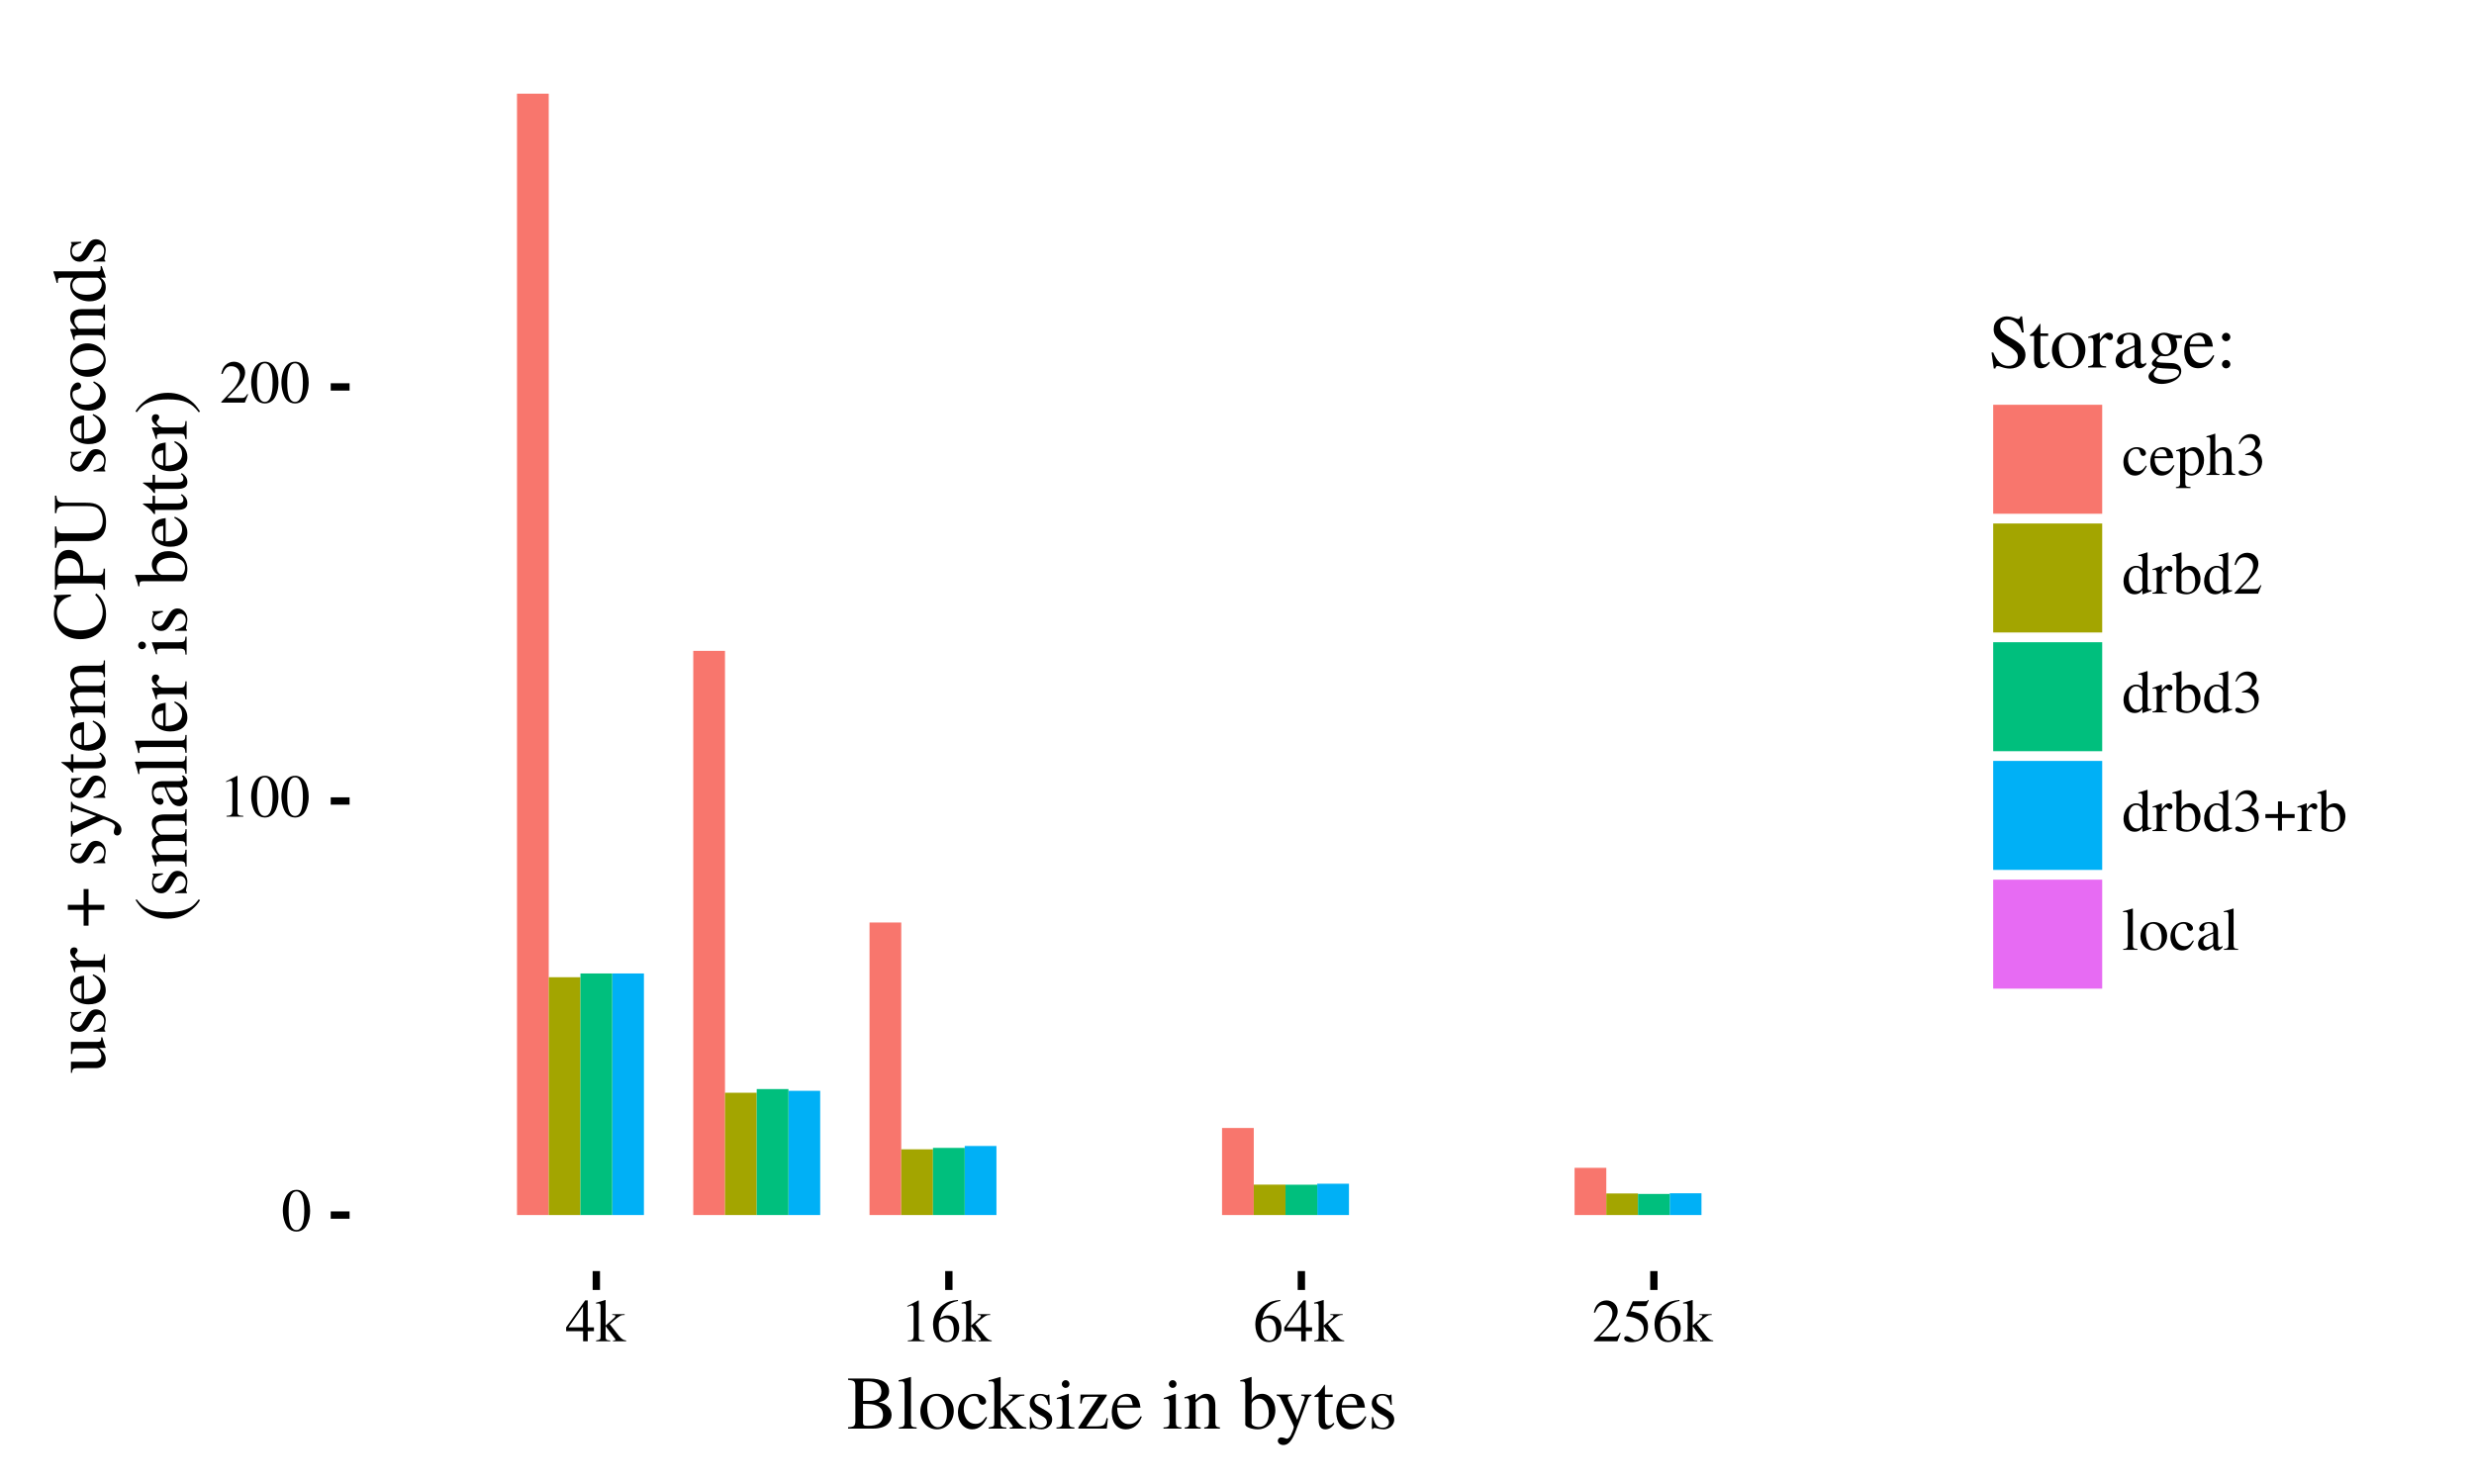 <?xml version="1.0" encoding="UTF-8"?>
<svg xmlns="http://www.w3.org/2000/svg" xmlns:xlink="http://www.w3.org/1999/xlink" width="360pt" height="216pt" viewBox="0 0 360 216" version="1.1">
<defs>
<g>
<symbol overflow="visible" id="glyph0-0">
<path style="stroke:none;" d=""/>
</symbol>
<symbol overflow="visible" id="glyph0-1">
<path style="stroke:none;" d="M 4.188 -2.906 C 4.188 -4.703 3.391 -5.953 2.234 -5.953 C 1.75 -5.953 1.375 -5.797 1.062 -5.484 C 0.547 -5 0.219 -3.984 0.219 -2.953 C 0.219 -2 0.5 -0.969 0.922 -0.469 C 1.234 -0.094 1.688 0.125 2.203 0.125 C 2.641 0.125 3.031 -0.031 3.344 -0.328 C 3.859 -0.812 4.188 -1.844 4.188 -2.906 Z M 3.344 -2.891 C 3.344 -1.047 2.953 -0.109 2.203 -0.109 C 1.438 -0.109 1.062 -1.047 1.062 -2.875 C 1.062 -4.734 1.453 -5.719 2.203 -5.719 C 2.953 -5.719 3.344 -4.719 3.344 -2.891 Z M 3.344 -2.891 "/>
</symbol>
<symbol overflow="visible" id="glyph0-2">
<path style="stroke:none;" d="M 3.469 0 L 3.469 -0.125 C 2.766 -0.141 2.625 -0.234 2.625 -0.656 L 2.625 -5.922 L 2.562 -5.953 L 0.969 -5.141 L 0.969 -5.016 C 1.078 -5.062 1.172 -5.109 1.219 -5.125 C 1.375 -5.188 1.516 -5.219 1.609 -5.219 C 1.797 -5.219 1.875 -5.078 1.875 -4.797 L 1.875 -0.812 C 1.875 -0.531 1.797 -0.328 1.656 -0.25 C 1.531 -0.172 1.406 -0.141 1.031 -0.125 L 1.031 0 Z M 3.469 0 "/>
</symbol>
<symbol overflow="visible" id="glyph0-3">
<path style="stroke:none;" d="M 4.172 -1.203 L 4.062 -1.25 C 3.734 -0.75 3.625 -0.672 3.234 -0.672 L 1.125 -0.672 L 2.609 -2.219 C 3.391 -3.031 3.734 -3.703 3.734 -4.391 C 3.734 -5.266 3.016 -5.953 2.109 -5.953 C 1.625 -5.953 1.156 -5.75 0.828 -5.406 C 0.547 -5.109 0.422 -4.828 0.266 -4.203 L 0.453 -4.156 C 0.812 -5.016 1.125 -5.297 1.734 -5.297 C 2.469 -5.297 2.969 -4.797 2.969 -4.062 C 2.969 -3.375 2.562 -2.547 1.828 -1.766 L 0.266 -0.109 L 0.266 0 L 3.688 0 Z M 4.172 -1.203 "/>
</symbol>
<symbol overflow="visible" id="glyph0-4">
<path style="stroke:none;" d="M 4.156 -1.469 L 4.156 -2.031 L 3.25 -2.031 L 3.25 -5.953 L 2.875 -5.953 L 0.109 -2.031 L 0.109 -1.469 L 2.578 -1.469 L 2.578 0 L 3.25 0 L 3.25 -1.469 Z M 2.562 -2.031 L 0.453 -2.031 L 2.562 -5.047 Z M 2.562 -2.031 "/>
</symbol>
<symbol overflow="visible" id="glyph0-5">
<path style="stroke:none;" d="M 4.438 0 L 4.438 -0.125 C 4.062 -0.156 3.781 -0.328 3.406 -0.781 L 2.062 -2.484 L 2.328 -2.719 C 2.953 -3.297 3.5 -3.703 3.75 -3.781 C 3.875 -3.812 4 -3.828 4.156 -3.828 L 4.219 -3.828 L 4.219 -3.953 L 2.422 -3.953 L 2.422 -3.828 C 2.766 -3.828 2.875 -3.797 2.875 -3.672 C 2.875 -3.594 2.781 -3.469 2.672 -3.375 L 1.453 -2.297 L 1.453 -5.984 L 1.422 -6.016 L 0.328 -5.688 L 0.062 -5.625 L 0.062 -5.484 C 0.172 -5.484 0.25 -5.5 0.344 -5.5 C 0.641 -5.5 0.719 -5.391 0.719 -4.969 L 0.719 -0.719 C 0.719 -0.266 0.688 -0.234 0.062 -0.125 L 0.062 0 L 2.125 0 L 2.125 -0.125 L 1.938 -0.141 C 1.594 -0.156 1.453 -0.281 1.453 -0.594 L 1.453 -2.203 L 2.688 -0.562 L 2.719 -0.531 C 2.734 -0.5 2.75 -0.469 2.781 -0.453 C 2.844 -0.359 2.875 -0.312 2.875 -0.266 C 2.875 -0.188 2.797 -0.125 2.688 -0.125 L 2.531 -0.125 L 2.531 0 Z M 4.438 0 "/>
</symbol>
<symbol overflow="visible" id="glyph0-6">
<path style="stroke:none;" d="M 4.109 -1.922 C 4.109 -3.047 3.469 -3.766 2.469 -3.766 C 2.078 -3.766 1.891 -3.703 1.344 -3.375 C 1.578 -4.703 2.562 -5.641 3.938 -5.875 L 3.922 -6.016 C 2.922 -5.922 2.406 -5.766 1.766 -5.312 C 0.812 -4.641 0.297 -3.641 0.297 -2.453 C 0.297 -1.688 0.531 -0.922 0.922 -0.469 C 1.25 -0.094 1.719 0.125 2.266 0.125 C 3.359 0.125 4.109 -0.719 4.109 -1.922 Z M 3.328 -1.625 C 3.328 -0.656 2.984 -0.125 2.359 -0.125 C 1.594 -0.125 1.125 -0.953 1.125 -2.312 C 1.125 -2.766 1.188 -3.016 1.359 -3.141 C 1.547 -3.281 1.828 -3.359 2.125 -3.359 C 2.891 -3.359 3.328 -2.734 3.328 -1.625 Z M 3.328 -1.625 "/>
</symbol>
<symbol overflow="visible" id="glyph0-7">
<path style="stroke:none;" d="M 3.859 -5.984 L 3.781 -6.047 C 3.641 -5.875 3.547 -5.828 3.375 -5.828 L 1.531 -5.828 L 0.578 -3.734 C 0.562 -3.719 0.562 -3.688 0.562 -3.688 C 0.562 -3.656 0.594 -3.625 0.672 -3.625 C 0.953 -3.625 1.297 -3.562 1.656 -3.453 C 2.672 -3.125 3.141 -2.578 3.141 -1.703 C 3.141 -0.859 2.609 -0.203 1.922 -0.203 C 1.734 -0.203 1.594 -0.266 1.328 -0.453 C 1.047 -0.656 0.844 -0.75 0.656 -0.75 C 0.406 -0.75 0.281 -0.641 0.281 -0.422 C 0.281 -0.094 0.688 0.125 1.359 0.125 C 2.094 0.125 2.734 -0.109 3.172 -0.562 C 3.578 -0.953 3.75 -1.453 3.75 -2.125 C 3.75 -2.766 3.594 -3.172 3.156 -3.609 C 2.766 -4 2.266 -4.203 1.219 -4.375 L 1.594 -5.125 L 3.312 -5.125 C 3.453 -5.125 3.5 -5.141 3.516 -5.203 Z M 3.859 -5.984 "/>
</symbol>
<symbol overflow="visible" id="glyph0-8">
<path style="stroke:none;" d="M 3.625 -1.297 L 3.5 -1.375 C 3.078 -0.75 2.766 -0.547 2.266 -0.547 C 1.453 -0.547 0.891 -1.25 0.891 -2.266 C 0.891 -3.172 1.375 -3.797 2.094 -3.797 C 2.406 -3.797 2.531 -3.688 2.609 -3.375 L 2.672 -3.172 C 2.734 -2.922 2.891 -2.766 3.094 -2.766 C 3.312 -2.766 3.5 -2.938 3.5 -3.141 C 3.5 -3.641 2.891 -4.047 2.141 -4.047 C 1.734 -4.047 1.312 -3.891 0.953 -3.594 C 0.484 -3.203 0.219 -2.594 0.219 -1.859 C 0.219 -0.734 0.922 0.094 1.891 0.094 C 2.266 0.094 2.609 -0.031 2.906 -0.281 C 3.172 -0.5 3.344 -0.75 3.625 -1.297 Z M 3.625 -1.297 "/>
</symbol>
<symbol overflow="visible" id="glyph0-9">
<path style="stroke:none;" d="M 3.734 -1.375 L 3.594 -1.438 C 3.172 -0.781 2.781 -0.516 2.219 -0.516 C 1.734 -0.516 1.375 -0.75 1.125 -1.219 C 0.938 -1.562 0.875 -1.875 0.859 -2.438 L 3.562 -2.438 C 3.5 -3.016 3.406 -3.266 3.188 -3.547 C 2.922 -3.859 2.516 -4.047 2.062 -4.047 C 0.969 -4.047 0.219 -3.172 0.219 -1.875 C 0.219 -0.672 0.859 0.094 1.859 0.094 C 2.703 0.094 3.359 -0.438 3.734 -1.375 Z M 2.672 -2.719 L 0.875 -2.719 C 0.969 -3.406 1.266 -3.734 1.797 -3.734 C 2.344 -3.734 2.547 -3.484 2.672 -2.719 Z M 2.672 -2.719 "/>
</symbol>
<symbol overflow="visible" id="glyph0-10">
<path style="stroke:none;" d="M 4.141 -2.172 C 4.141 -3.266 3.516 -4.047 2.672 -4.047 C 2.172 -4.047 1.781 -3.828 1.406 -3.359 L 1.406 -4.031 L 1.344 -4.047 C 0.875 -3.859 0.562 -3.75 0.078 -3.594 L 0.078 -3.453 C 0.156 -3.469 0.219 -3.469 0.297 -3.469 C 0.594 -3.469 0.656 -3.375 0.656 -2.969 L 0.656 1.156 C 0.656 1.609 0.562 1.703 0.047 1.766 L 0.047 1.906 L 2.172 1.906 L 2.172 1.75 C 1.516 1.734 1.406 1.641 1.406 1.094 L 1.406 -0.297 C 1.703 0 1.922 0.094 2.281 0.094 C 3.328 0.094 4.141 -0.891 4.141 -2.172 Z M 3.375 -1.828 C 3.375 -0.859 2.953 -0.188 2.312 -0.188 C 1.906 -0.188 1.406 -0.516 1.406 -0.781 L 1.406 -2.938 C 1.406 -3.203 1.891 -3.516 2.297 -3.516 C 2.953 -3.516 3.375 -2.844 3.375 -1.828 Z M 3.375 -1.828 "/>
</symbol>
<symbol overflow="visible" id="glyph0-11">
<path style="stroke:none;" d="M 4.281 0 L 4.281 -0.125 C 3.812 -0.219 3.75 -0.297 3.75 -0.891 L 3.75 -2.641 C 3.75 -3.578 3.391 -4.047 2.672 -4.047 C 2.156 -4.047 1.781 -3.828 1.375 -3.312 L 1.375 -5.984 L 1.344 -6.016 C 1.031 -5.906 0.812 -5.828 0.328 -5.688 L 0.094 -5.625 L 0.094 -5.484 C 0.125 -5.484 0.156 -5.484 0.188 -5.484 C 0.578 -5.484 0.641 -5.422 0.641 -5.047 L 0.641 -0.891 C 0.641 -0.281 0.594 -0.203 0.078 -0.125 L 0.078 0 L 1.984 0 L 1.984 -0.125 C 1.469 -0.188 1.375 -0.297 1.375 -0.891 L 1.375 -3.016 C 1.75 -3.422 2.016 -3.578 2.359 -3.578 C 2.797 -3.578 3.016 -3.25 3.016 -2.641 L 3.016 -0.891 C 3.016 -0.297 2.922 -0.188 2.422 -0.125 L 2.422 0 Z M 4.281 0 "/>
</symbol>
<symbol overflow="visible" id="glyph0-12">
<path style="stroke:none;" d="M 3.797 -1.922 C 3.797 -2.375 3.656 -2.781 3.406 -3.062 C 3.234 -3.25 3.062 -3.359 2.672 -3.531 C 3.281 -3.938 3.5 -4.266 3.5 -4.734 C 3.5 -5.453 2.938 -5.953 2.125 -5.953 C 1.688 -5.953 1.297 -5.797 0.984 -5.516 C 0.719 -5.281 0.594 -5.047 0.391 -4.516 L 0.531 -4.484 C 0.891 -5.125 1.281 -5.422 1.844 -5.422 C 2.406 -5.422 2.812 -5.031 2.812 -4.484 C 2.812 -4.156 2.672 -3.844 2.453 -3.625 C 2.188 -3.359 1.938 -3.234 1.344 -3.016 L 1.344 -2.906 C 1.859 -2.906 2.062 -2.891 2.281 -2.812 C 2.828 -2.609 3.172 -2.109 3.172 -1.5 C 3.172 -0.766 2.672 -0.188 2.016 -0.188 C 1.781 -0.188 1.594 -0.25 1.281 -0.469 C 1.016 -0.625 0.859 -0.688 0.719 -0.688 C 0.516 -0.688 0.375 -0.562 0.375 -0.375 C 0.375 -0.078 0.75 0.125 1.375 0.125 C 2.047 0.125 2.75 -0.109 3.156 -0.469 C 3.578 -0.828 3.797 -1.344 3.797 -1.922 Z M 3.797 -1.922 "/>
</symbol>
<symbol overflow="visible" id="glyph0-13">
<path style="stroke:none;" d="M 4.312 -0.375 L 4.312 -0.516 C 4.156 -0.5 4.141 -0.5 4.109 -0.5 C 3.797 -0.5 3.734 -0.594 3.734 -1 L 3.734 -5.984 L 3.688 -6.016 C 3.266 -5.859 2.953 -5.766 2.391 -5.625 L 2.391 -5.484 C 2.469 -5.484 2.516 -5.484 2.594 -5.484 C 2.906 -5.484 2.984 -5.406 2.984 -5.047 L 2.984 -3.672 C 2.656 -3.953 2.422 -4.047 2.062 -4.047 C 1.062 -4.047 0.234 -3.047 0.234 -1.797 C 0.234 -0.672 0.891 0.094 1.859 0.094 C 2.359 0.094 2.688 -0.094 2.984 -0.5 L 2.984 0.062 L 3.031 0.094 Z M 2.984 -0.891 C 2.984 -0.828 2.922 -0.734 2.844 -0.641 C 2.688 -0.453 2.469 -0.375 2.203 -0.375 C 1.484 -0.375 1 -1.078 1 -2.156 C 1 -3.156 1.422 -3.797 2.094 -3.797 C 2.562 -3.797 2.984 -3.391 2.984 -2.922 Z M 2.984 -0.891 "/>
</symbol>
<symbol overflow="visible" id="glyph0-14">
<path style="stroke:none;" d="M 2.953 -3.578 C 2.953 -3.875 2.766 -4.047 2.469 -4.047 C 2.094 -4.047 1.844 -3.844 1.406 -3.219 L 1.406 -4.031 L 1.359 -4.047 C 0.891 -3.859 0.578 -3.734 0.062 -3.578 L 0.062 -3.438 C 0.188 -3.453 0.266 -3.469 0.375 -3.469 C 0.594 -3.469 0.672 -3.328 0.672 -2.938 L 0.672 -0.734 C 0.672 -0.297 0.609 -0.234 0.047 -0.125 L 0.047 0 L 2.156 0 L 2.156 -0.125 C 1.562 -0.156 1.406 -0.297 1.406 -0.797 L 1.406 -2.766 C 1.406 -3.047 1.781 -3.5 2.016 -3.5 C 2.078 -3.5 2.156 -3.453 2.25 -3.359 C 2.391 -3.234 2.484 -3.188 2.609 -3.188 C 2.812 -3.188 2.953 -3.328 2.953 -3.578 Z M 2.953 -3.578 "/>
</symbol>
<symbol overflow="visible" id="glyph0-15">
<path style="stroke:none;" d="M 4.109 -2.141 C 4.109 -3.219 3.453 -4.047 2.562 -4.047 C 2.031 -4.047 1.516 -3.734 1.344 -3.297 L 1.344 -5.984 L 1.297 -6.016 C 0.938 -5.875 0.688 -5.812 0.281 -5.688 L 0.031 -5.625 L 0.031 -5.484 C 0.078 -5.484 0.109 -5.484 0.172 -5.484 C 0.531 -5.484 0.609 -5.406 0.609 -5.047 L 0.609 -0.469 C 0.609 -0.203 1.359 0.094 2.062 0.094 C 3.219 0.094 4.109 -0.875 4.109 -2.141 Z M 3.344 -1.734 C 3.344 -0.75 2.922 -0.188 2.203 -0.188 C 1.734 -0.188 1.344 -0.391 1.344 -0.609 L 1.344 -2.828 C 1.344 -3.172 1.766 -3.5 2.219 -3.5 C 2.906 -3.5 3.344 -2.812 3.344 -1.734 Z M 3.344 -1.734 "/>
</symbol>
<symbol overflow="visible" id="glyph0-16">
<path style="stroke:none;" d="M 4.609 -1.906 L 4.609 -2.484 L 2.766 -2.484 L 2.766 -4.328 L 2.188 -4.328 L 2.188 -2.484 L 0.359 -2.484 L 0.359 -1.906 L 2.188 -1.906 L 2.188 -0.078 L 2.766 -0.078 L 2.766 -1.906 Z M 4.609 -1.906 "/>
</symbol>
<symbol overflow="visible" id="glyph0-17">
<path style="stroke:none;" d="M 2.266 0 L 2.266 -0.125 C 1.703 -0.172 1.594 -0.25 1.594 -0.734 L 1.594 -5.984 L 1.562 -6.016 C 1.109 -5.859 0.781 -5.766 0.172 -5.625 L 0.172 -5.484 L 0.219 -5.484 C 0.312 -5.484 0.422 -5.5 0.5 -5.5 C 0.781 -5.5 0.859 -5.375 0.859 -4.969 L 0.859 -0.766 C 0.859 -0.297 0.734 -0.172 0.188 -0.125 L 0.188 0 Z M 2.266 0 "/>
</symbol>
<symbol overflow="visible" id="glyph0-18">
<path style="stroke:none;" d="M 4.141 -2.062 C 4.141 -3.203 3.328 -4.047 2.203 -4.047 C 1.062 -4.047 0.25 -3.203 0.25 -1.984 C 0.25 -0.797 1.078 0.094 2.188 0.094 C 3.297 0.094 4.141 -0.844 4.141 -2.062 Z M 3.344 -1.75 C 3.344 -0.75 2.953 -0.156 2.281 -0.156 C 1.938 -0.156 1.625 -0.375 1.438 -0.719 C 1.188 -1.172 1.047 -1.797 1.047 -2.422 C 1.047 -3.25 1.453 -3.797 2.078 -3.797 C 2.828 -3.797 3.344 -2.953 3.344 -1.75 Z M 3.344 -1.75 "/>
</symbol>
<symbol overflow="visible" id="glyph0-19">
<path style="stroke:none;" d="M 3.891 -0.359 L 3.891 -0.578 C 3.734 -0.453 3.641 -0.406 3.5 -0.406 C 3.297 -0.406 3.234 -0.531 3.234 -0.922 L 3.234 -2.641 C 3.234 -3.094 3.188 -3.328 3.062 -3.531 C 2.891 -3.875 2.5 -4.047 1.969 -4.047 C 1.516 -4.047 1.094 -3.922 0.859 -3.719 C 0.641 -3.531 0.5 -3.281 0.5 -3.062 C 0.5 -2.859 0.656 -2.688 0.875 -2.688 C 1.078 -2.688 1.266 -2.859 1.266 -3.047 C 1.266 -3.094 1.266 -3.125 1.25 -3.188 C 1.234 -3.266 1.219 -3.344 1.219 -3.406 C 1.219 -3.641 1.5 -3.828 1.859 -3.828 C 2.281 -3.828 2.531 -3.578 2.531 -3.109 L 2.531 -2.562 C 1.172 -2.016 1.016 -1.953 0.641 -1.625 C 0.453 -1.438 0.328 -1.141 0.328 -0.859 C 0.328 -0.297 0.703 0.094 1.25 0.094 C 1.641 0.094 2 -0.094 2.531 -0.547 C 2.578 -0.094 2.734 0.094 3.094 0.094 C 3.391 0.094 3.578 -0.016 3.891 -0.359 Z M 2.531 -1.078 C 2.531 -0.812 2.484 -0.734 2.297 -0.609 C 2.078 -0.5 1.844 -0.422 1.656 -0.422 C 1.344 -0.422 1.094 -0.719 1.094 -1.094 L 1.094 -1.141 C 1.094 -1.656 1.453 -1.969 2.531 -2.359 Z M 2.531 -1.078 "/>
</symbol>
<symbol overflow="visible" id="glyph1-0">
<path style="stroke:none;" d=""/>
</symbol>
<symbol overflow="visible" id="glyph1-1">
<path style="stroke:none;" d="M 6.516 -1.984 C 6.516 -2.469 6.328 -2.906 5.984 -3.219 C 5.656 -3.516 5.359 -3.656 4.641 -3.828 C 5.219 -3.969 5.438 -4.078 5.703 -4.312 C 5.984 -4.547 6.156 -4.969 6.156 -5.406 C 6.156 -6.641 5.172 -7.281 3.266 -7.281 L 0.188 -7.281 L 0.188 -7.078 C 1.109 -7.016 1.25 -6.891 1.25 -6.078 L 1.25 -1.203 C 1.25 -0.391 1.094 -0.234 0.188 -0.203 L 0.188 0 L 3.859 0 C 4.719 0 5.5 -0.234 5.906 -0.609 C 6.297 -0.953 6.516 -1.453 6.516 -1.984 Z M 5.266 -1.969 C 5.266 -1.375 5.031 -0.953 4.594 -0.688 C 4.234 -0.5 3.781 -0.406 3.062 -0.406 C 2.516 -0.406 2.359 -0.5 2.359 -0.859 L 2.359 -3.594 C 3.438 -3.594 3.938 -3.531 4.328 -3.359 C 4.969 -3.109 5.266 -2.656 5.266 -1.969 Z M 5.031 -5.375 C 5.031 -4.516 4.438 -4.031 3.406 -4.031 L 2.359 -4.031 L 2.359 -6.547 C 2.359 -6.781 2.438 -6.875 2.609 -6.875 L 3.094 -6.875 C 4.359 -6.875 5.031 -6.344 5.031 -5.375 Z M 5.031 -5.375 "/>
</symbol>
<symbol overflow="visible" id="glyph1-2">
<path style="stroke:none;" d="M 2.828 0 L 2.828 -0.172 C 2.125 -0.203 2 -0.312 2 -0.922 L 2 -7.484 L 1.953 -7.516 C 1.391 -7.328 0.969 -7.219 0.203 -7.031 L 0.203 -6.859 L 0.281 -6.859 C 0.391 -6.859 0.531 -6.875 0.609 -6.875 C 0.969 -6.875 1.078 -6.719 1.078 -6.203 L 1.078 -0.953 C 1.078 -0.359 0.922 -0.219 0.234 -0.172 L 0.234 0 Z M 2.828 0 "/>
</symbol>
<symbol overflow="visible" id="glyph1-3">
<path style="stroke:none;" d="M 5.172 -2.578 C 5.172 -4.016 4.156 -5.062 2.75 -5.062 C 1.312 -5.062 0.312 -4 0.312 -2.484 C 0.312 -1 1.344 0.109 2.734 0.109 C 4.109 0.109 5.172 -1.062 5.172 -2.578 Z M 4.188 -2.188 C 4.188 -0.953 3.688 -0.203 2.859 -0.203 C 2.438 -0.203 2.031 -0.469 1.797 -0.906 C 1.484 -1.469 1.312 -2.25 1.312 -3.031 C 1.312 -4.062 1.828 -4.75 2.609 -4.75 C 3.531 -4.75 4.188 -3.703 4.188 -2.188 Z M 4.188 -2.188 "/>
</symbol>
<symbol overflow="visible" id="glyph1-4">
<path style="stroke:none;" d="M 4.531 -1.609 L 4.375 -1.719 C 3.844 -0.953 3.453 -0.688 2.828 -0.688 C 1.812 -0.688 1.125 -1.562 1.125 -2.828 C 1.125 -3.969 1.734 -4.734 2.625 -4.734 C 3.016 -4.734 3.156 -4.625 3.266 -4.219 L 3.328 -3.969 C 3.422 -3.656 3.625 -3.469 3.859 -3.469 C 4.141 -3.469 4.375 -3.672 4.375 -3.922 C 4.375 -4.547 3.609 -5.062 2.688 -5.062 C 2.172 -5.062 1.641 -4.859 1.203 -4.5 C 0.609 -4 0.281 -3.25 0.281 -2.328 C 0.281 -0.906 1.141 0.109 2.359 0.109 C 2.844 0.109 3.25 -0.047 3.625 -0.359 C 3.953 -0.609 4.188 -0.938 4.531 -1.609 Z M 4.531 -1.609 "/>
</symbol>
<symbol overflow="visible" id="glyph1-5">
<path style="stroke:none;" d="M 5.562 0 L 5.562 -0.172 C 5.078 -0.203 4.734 -0.406 4.266 -0.969 L 2.578 -3.109 L 2.906 -3.406 C 3.688 -4.125 4.359 -4.625 4.688 -4.719 C 4.844 -4.766 5 -4.781 5.188 -4.781 L 5.281 -4.781 L 5.281 -4.953 L 3.031 -4.953 L 3.031 -4.797 C 3.469 -4.781 3.594 -4.734 3.594 -4.594 C 3.594 -4.5 3.484 -4.344 3.328 -4.219 L 1.828 -2.875 L 1.828 -7.484 L 1.781 -7.516 L 0.406 -7.109 L 0.078 -7.031 L 0.078 -6.859 C 0.219 -6.859 0.312 -6.875 0.422 -6.875 C 0.797 -6.875 0.906 -6.734 0.906 -6.203 L 0.906 -0.906 C 0.906 -0.328 0.875 -0.297 0.078 -0.172 L 0.078 0 L 2.656 0 L 2.656 -0.172 L 2.438 -0.172 C 1.984 -0.203 1.828 -0.359 1.828 -0.734 L 1.828 -2.766 L 3.359 -0.703 L 3.406 -0.656 C 3.422 -0.625 3.438 -0.594 3.469 -0.562 C 3.562 -0.453 3.594 -0.391 3.594 -0.328 C 3.594 -0.234 3.5 -0.172 3.359 -0.172 L 3.156 -0.172 L 3.156 0 Z M 5.562 0 "/>
</symbol>
<symbol overflow="visible" id="glyph1-6">
<path style="stroke:none;" d="M 3.828 -1.297 C 3.828 -1.844 3.578 -2.219 2.906 -2.609 L 1.719 -3.312 C 1.406 -3.484 1.25 -3.766 1.25 -4.062 C 1.25 -4.516 1.578 -4.812 2.094 -4.812 C 2.719 -4.812 3.047 -4.438 3.297 -3.453 L 3.469 -3.453 L 3.422 -4.953 L 3.297 -4.953 L 3.281 -4.922 C 3.172 -4.844 3.172 -4.844 3.125 -4.844 C 3.062 -4.844 2.953 -4.859 2.828 -4.922 C 2.594 -5 2.344 -5.047 2.078 -5.047 C 1.172 -5.047 0.562 -4.5 0.562 -3.703 C 0.562 -3.078 0.906 -2.656 1.844 -2.109 L 2.484 -1.75 C 2.875 -1.531 3.062 -1.266 3.062 -0.922 C 3.062 -0.438 2.703 -0.125 2.141 -0.125 C 1.391 -0.125 1 -0.547 0.75 -1.672 L 0.578 -1.672 L 0.578 0.047 L 0.719 0.047 C 0.797 -0.062 0.844 -0.094 0.969 -0.094 C 1.094 -0.094 1.203 -0.062 1.469 0 C 1.781 0.062 2.062 0.109 2.281 0.109 C 3.125 0.109 3.828 -0.531 3.828 -1.297 Z M 3.828 -1.297 "/>
</symbol>
<symbol overflow="visible" id="glyph1-7">
<path style="stroke:none;" d="M 2.781 0 L 2.781 -0.172 C 2.062 -0.219 1.969 -0.328 1.969 -1.125 L 1.969 -5.031 L 1.922 -5.062 L 0.219 -4.453 L 0.219 -4.297 L 0.312 -4.297 C 0.438 -4.328 0.578 -4.328 0.688 -4.328 C 0.953 -4.328 1.047 -4.156 1.047 -3.672 L 1.047 -1.125 C 1.047 -0.328 0.938 -0.203 0.172 -0.172 L 0.172 0 Z M 2.062 -6.484 C 2.062 -6.797 1.828 -7.047 1.5 -7.047 C 1.203 -7.047 0.953 -6.797 0.953 -6.484 C 0.953 -6.172 1.203 -5.922 1.5 -5.922 C 1.828 -5.922 2.062 -6.172 2.062 -6.484 Z M 2.062 -6.484 "/>
</symbol>
<symbol overflow="visible" id="glyph1-8">
<path style="stroke:none;" d="M 4.594 -1.484 L 4.406 -1.531 C 4.297 -0.984 4.219 -0.797 4.078 -0.609 C 3.922 -0.422 3.547 -0.328 2.984 -0.328 L 1.469 -0.328 L 4.438 -4.781 L 4.438 -4.953 L 0.609 -4.953 L 0.578 -3.656 L 0.781 -3.656 C 0.875 -4.453 1.047 -4.625 1.703 -4.625 L 3.219 -4.625 L 0.297 -0.172 L 0.297 0 L 4.438 0 Z M 4.594 -1.484 "/>
</symbol>
<symbol overflow="visible" id="glyph1-9">
<path style="stroke:none;" d="M 4.656 -1.734 L 4.484 -1.797 C 3.953 -0.969 3.484 -0.656 2.781 -0.656 C 2.172 -0.656 1.719 -0.938 1.391 -1.531 C 1.172 -1.953 1.094 -2.344 1.062 -3.047 L 4.453 -3.047 C 4.359 -3.766 4.25 -4.078 3.984 -4.438 C 3.656 -4.828 3.141 -5.062 2.578 -5.062 C 1.203 -5.062 0.281 -3.953 0.281 -2.359 C 0.281 -0.844 1.062 0.109 2.328 0.109 C 3.391 0.109 4.203 -0.531 4.656 -1.734 Z M 3.328 -3.406 L 1.094 -3.406 C 1.203 -4.266 1.578 -4.656 2.25 -4.656 C 2.922 -4.656 3.188 -4.359 3.328 -3.406 Z M 3.328 -3.406 "/>
</symbol>
<symbol overflow="visible" id="glyph1-10">
<path style="stroke:none;" d=""/>
</symbol>
<symbol overflow="visible" id="glyph1-11">
<path style="stroke:none;" d="M 5.328 0 L 5.328 -0.172 C 4.797 -0.219 4.656 -0.359 4.656 -0.891 L 4.656 -3.406 C 4.656 -4.438 4.188 -5.062 3.359 -5.062 C 2.859 -5.062 2.516 -4.875 1.766 -4.172 L 1.766 -5.031 L 1.688 -5.062 C 1.156 -4.859 0.781 -4.734 0.172 -4.562 L 0.172 -4.375 C 0.234 -4.406 0.359 -4.422 0.469 -4.422 C 0.781 -4.422 0.875 -4.25 0.875 -3.719 L 0.875 -0.984 C 0.875 -0.359 0.766 -0.203 0.203 -0.172 L 0.203 0 L 2.531 0 L 2.531 -0.172 C 1.969 -0.203 1.797 -0.344 1.797 -0.734 L 1.797 -3.828 C 2.328 -4.328 2.578 -4.453 2.938 -4.453 C 3.469 -4.453 3.734 -4.109 3.734 -3.391 L 3.734 -1.094 C 3.734 -0.391 3.594 -0.203 3.047 -0.172 L 3.047 0 Z M 5.328 0 "/>
</symbol>
<symbol overflow="visible" id="glyph1-12">
<path style="stroke:none;" d="M 5.141 -2.672 C 5.141 -4.031 4.312 -5.062 3.219 -5.062 C 2.547 -5.062 1.906 -4.656 1.688 -4.125 L 1.688 -7.484 L 1.625 -7.516 C 1.172 -7.344 0.875 -7.266 0.359 -7.109 L 0.031 -7.031 L 0.031 -6.859 C 0.094 -6.859 0.141 -6.859 0.219 -6.859 C 0.656 -6.859 0.766 -6.766 0.766 -6.297 L 0.766 -0.594 C 0.766 -0.25 1.688 0.109 2.578 0.109 C 4.031 0.109 5.141 -1.094 5.141 -2.672 Z M 4.188 -2.172 C 4.188 -0.953 3.656 -0.234 2.75 -0.234 C 2.172 -0.234 1.688 -0.5 1.688 -0.766 L 1.688 -3.547 C 1.688 -3.969 2.203 -4.359 2.766 -4.359 C 3.625 -4.359 4.188 -3.516 4.188 -2.172 Z M 4.188 -2.172 "/>
</symbol>
<symbol overflow="visible" id="glyph1-13">
<path style="stroke:none;" d="M 5.219 -4.781 L 5.219 -4.953 L 3.734 -4.953 L 3.734 -4.781 C 4.094 -4.781 4.266 -4.688 4.266 -4.516 C 4.266 -4.469 4.25 -4.406 4.219 -4.328 L 3.156 -1.281 L 1.891 -4.062 C 1.828 -4.219 1.781 -4.359 1.781 -4.484 C 1.781 -4.688 1.953 -4.766 2.422 -4.781 L 2.422 -4.953 L 0.156 -4.953 L 0.156 -4.797 C 0.438 -4.75 0.625 -4.625 0.719 -4.438 L 2.531 -0.609 C 2.609 -0.422 2.656 -0.297 2.656 -0.203 C 2.656 -0.047 2.391 0.656 2.219 0.984 C 2.062 1.266 1.812 1.469 1.656 1.469 C 1.594 1.469 1.5 1.453 1.391 1.391 C 1.172 1.312 0.984 1.281 0.797 1.281 C 0.547 1.281 0.328 1.5 0.328 1.766 C 0.328 2.125 0.688 2.391 1.141 2.391 C 1.875 2.391 2.406 1.781 3 0.203 L 4.703 -4.297 C 4.844 -4.641 4.969 -4.75 5.219 -4.781 Z M 5.219 -4.781 "/>
</symbol>
<symbol overflow="visible" id="glyph1-14">
<path style="stroke:none;" d="M 3.062 -0.719 L 2.922 -0.844 C 2.688 -0.562 2.516 -0.469 2.266 -0.469 C 1.859 -0.469 1.688 -0.75 1.688 -1.453 L 1.688 -4.594 L 2.812 -4.594 L 2.812 -4.953 L 1.688 -4.953 L 1.688 -6.219 C 1.688 -6.344 1.672 -6.375 1.609 -6.375 C 1.547 -6.266 1.469 -6.156 1.391 -6.062 C 0.984 -5.453 0.609 -5.047 0.328 -4.891 C 0.203 -4.812 0.141 -4.734 0.141 -4.672 C 0.141 -4.641 0.156 -4.625 0.188 -4.594 L 0.766 -4.594 L 0.766 -1.281 C 0.766 -0.359 1.094 0.109 1.734 0.109 C 2.281 0.109 2.703 -0.156 3.062 -0.719 Z M 3.062 -0.719 "/>
</symbol>
<symbol overflow="visible" id="glyph1-15">
<path style="stroke:none;" d="M 5.406 -1.844 C 5.406 -2.766 4.797 -3.469 3.344 -4.25 C 2.188 -4.891 1.734 -5.375 1.734 -5.969 C 1.734 -6.578 2.188 -6.984 2.875 -6.984 C 3.359 -6.984 3.828 -6.781 4.219 -6.375 C 4.547 -6.031 4.703 -5.734 4.891 -5.094 L 5.156 -5.094 L 4.922 -7.438 L 4.688 -7.438 C 4.641 -7.188 4.516 -7.062 4.328 -7.062 C 4.219 -7.062 4.047 -7.109 3.844 -7.188 C 3.438 -7.344 3.047 -7.438 2.656 -7.438 C 2.234 -7.438 1.766 -7.266 1.422 -6.969 C 0.984 -6.625 0.781 -6.156 0.781 -5.547 C 0.781 -4.672 1.266 -4.062 2.5 -3.406 C 3.281 -2.984 3.859 -2.547 4.141 -2.125 C 4.234 -1.969 4.297 -1.75 4.297 -1.469 C 4.297 -0.75 3.734 -0.234 2.938 -0.234 C 1.953 -0.234 1.266 -0.844 0.719 -2.188 L 0.469 -2.188 L 0.797 0.141 L 1.031 0.141 C 1.047 -0.062 1.172 -0.219 1.344 -0.219 C 1.469 -0.219 1.656 -0.172 1.859 -0.094 C 2.281 0.062 2.719 0.156 3.156 0.156 C 4.438 0.156 5.406 -0.719 5.406 -1.844 Z M 5.406 -1.844 "/>
</symbol>
<symbol overflow="visible" id="glyph1-16">
<path style="stroke:none;" d="M 3.688 -4.484 C 3.688 -4.844 3.453 -5.062 3.078 -5.062 C 2.625 -5.062 2.297 -4.812 1.766 -4.031 L 1.766 -5.031 L 1.703 -5.062 C 1.125 -4.812 0.719 -4.672 0.078 -4.469 L 0.078 -4.297 C 0.234 -4.328 0.328 -4.328 0.469 -4.328 C 0.734 -4.328 0.844 -4.156 0.844 -3.672 L 0.844 -0.922 C 0.844 -0.375 0.766 -0.297 0.062 -0.172 L 0.062 0 L 2.688 0 L 2.688 -0.172 C 1.953 -0.203 1.766 -0.359 1.766 -0.984 L 1.766 -3.469 C 1.766 -3.812 2.234 -4.359 2.531 -4.359 C 2.594 -4.359 2.688 -4.312 2.812 -4.203 C 2.984 -4.047 3.109 -3.984 3.25 -3.984 C 3.516 -3.984 3.688 -4.172 3.688 -4.484 Z M 3.688 -4.484 "/>
</symbol>
<symbol overflow="visible" id="glyph1-17">
<path style="stroke:none;" d="M 4.859 -0.438 L 4.859 -0.719 C 4.672 -0.578 4.547 -0.516 4.375 -0.516 C 4.125 -0.516 4.047 -0.672 4.047 -1.156 L 4.047 -3.297 C 4.047 -3.859 4 -4.172 3.844 -4.422 C 3.609 -4.844 3.141 -5.062 2.469 -5.062 C 1.906 -5.062 1.375 -4.906 1.062 -4.656 C 0.797 -4.422 0.609 -4.109 0.609 -3.828 C 0.609 -3.578 0.828 -3.359 1.094 -3.359 C 1.359 -3.359 1.578 -3.578 1.578 -3.812 C 1.578 -3.859 1.578 -3.922 1.562 -4 C 1.547 -4.094 1.531 -4.188 1.531 -4.25 C 1.531 -4.547 1.875 -4.797 2.328 -4.797 C 2.859 -4.797 3.156 -4.484 3.156 -3.891 L 3.156 -3.219 C 1.469 -2.531 1.281 -2.438 0.797 -2.031 C 0.562 -1.797 0.406 -1.438 0.406 -1.062 C 0.406 -0.375 0.875 0.109 1.562 0.109 C 2.047 0.109 2.5 -0.125 3.172 -0.688 C 3.219 -0.109 3.422 0.109 3.875 0.109 C 4.25 0.109 4.484 -0.016 4.859 -0.438 Z M 3.156 -1.359 C 3.156 -1.016 3.109 -0.906 2.875 -0.766 C 2.609 -0.609 2.297 -0.531 2.062 -0.531 C 1.688 -0.531 1.375 -0.906 1.375 -1.375 L 1.375 -1.422 C 1.375 -2.062 1.828 -2.469 3.156 -2.953 Z M 3.156 -1.359 "/>
</symbol>
<symbol overflow="visible" id="glyph1-18">
<path style="stroke:none;" d="M 5.172 -4.266 L 5.172 -4.703 L 4.328 -4.703 C 4.109 -4.703 3.938 -4.734 3.719 -4.812 L 3.469 -4.891 C 3.172 -5 2.875 -5.062 2.594 -5.062 C 1.578 -5.062 0.766 -4.266 0.766 -3.266 C 0.766 -2.578 1.062 -2.156 1.781 -1.797 L 1.312 -1.359 C 0.953 -1.031 0.797 -0.812 0.797 -0.594 C 0.797 -0.359 0.938 -0.234 1.391 -0.016 C 0.609 0.562 0.312 0.922 0.312 1.328 C 0.312 1.906 1.172 2.391 2.219 2.391 C 3.031 2.391 3.891 2.109 4.469 1.656 C 4.891 1.312 5.078 0.953 5.078 0.531 C 5.078 -0.141 4.547 -0.609 3.734 -0.641 L 2.328 -0.703 C 1.734 -0.719 1.469 -0.828 1.469 -1 C 1.469 -1.219 1.828 -1.609 2.125 -1.688 C 2.219 -1.688 2.297 -1.672 2.328 -1.672 C 2.547 -1.656 2.688 -1.641 2.75 -1.641 C 3.156 -1.641 3.594 -1.797 3.938 -2.094 C 4.297 -2.406 4.469 -2.797 4.469 -3.344 C 4.469 -3.656 4.406 -3.922 4.25 -4.266 Z M 4.766 0.703 C 4.766 1.344 3.922 1.766 2.688 1.766 C 1.719 1.766 1.078 1.453 1.078 0.969 C 1.078 0.719 1.156 0.578 1.609 0.016 C 1.984 0.094 2.859 0.172 3.406 0.172 C 4.406 0.172 4.766 0.312 4.766 0.703 Z M 3.625 -2.922 C 3.625 -2.297 3.297 -1.906 2.797 -1.906 C 2.141 -1.906 1.672 -2.625 1.672 -3.688 L 1.672 -3.719 C 1.672 -4.359 1.984 -4.75 2.484 -4.75 C 2.828 -4.75 3.109 -4.562 3.281 -4.234 C 3.484 -3.844 3.625 -3.344 3.625 -2.922 Z M 3.625 -2.922 "/>
</symbol>
<symbol overflow="visible" id="glyph1-19">
<path style="stroke:none;" d="M 2.109 -4.422 C 2.109 -4.766 1.828 -5.047 1.5 -5.047 C 1.172 -5.047 0.891 -4.766 0.891 -4.422 C 0.891 -4.109 1.172 -3.828 1.484 -3.828 C 1.828 -3.828 2.109 -4.109 2.109 -4.422 Z M 2.109 -0.469 C 2.109 -0.812 1.828 -1.094 1.5 -1.094 C 1.172 -1.094 0.891 -0.812 0.891 -0.469 C 0.891 -0.156 1.172 0.125 1.484 0.125 C 1.828 0.125 2.109 -0.156 2.109 -0.469 Z M 2.109 -0.469 "/>
</symbol>
<symbol overflow="visible" id="glyph2-0">
<path style="stroke:none;" d=""/>
</symbol>
<symbol overflow="visible" id="glyph2-1">
<path style="stroke:none;" d="M -0.391 -5.266 L -0.547 -5.266 L -0.547 -5.219 C -0.547 -4.703 -0.672 -4.594 -1.172 -4.594 L -4.953 -4.594 L -4.953 -2.844 L -4.766 -2.844 C -4.734 -3.531 -4.625 -3.656 -4.062 -3.656 L -1.484 -3.656 C -1.188 -3.656 -1.016 -3.609 -0.922 -3.469 C -0.656 -3.172 -0.531 -2.828 -0.531 -2.484 C -0.531 -2.062 -0.906 -1.703 -1.359 -1.703 L -4.953 -1.703 L -4.953 -0.094 L -4.797 -0.094 C -4.766 -0.625 -4.594 -0.781 -4.094 -0.781 L -1.312 -0.781 C -0.453 -0.781 0.109 -1.312 0.109 -2.109 C 0.109 -2.516 -0.062 -2.953 -0.359 -3.25 L -0.844 -3.719 L 0.078 -3.719 L 0.094 -3.766 C -0.125 -4.312 -0.234 -4.703 -0.391 -5.266 Z M -0.391 -5.266 "/>
</symbol>
<symbol overflow="visible" id="glyph2-2">
<path style="stroke:none;" d="M -1.297 -3.828 C -1.844 -3.828 -2.219 -3.578 -2.609 -2.906 L -3.312 -1.719 C -3.484 -1.406 -3.766 -1.25 -4.062 -1.25 C -4.516 -1.25 -4.812 -1.578 -4.812 -2.094 C -4.812 -2.719 -4.438 -3.047 -3.453 -3.297 L -3.453 -3.469 L -4.953 -3.422 L -4.953 -3.297 L -4.922 -3.281 C -4.844 -3.172 -4.844 -3.172 -4.844 -3.125 C -4.844 -3.062 -4.859 -2.953 -4.922 -2.828 C -5 -2.594 -5.047 -2.344 -5.047 -2.078 C -5.047 -1.172 -4.5 -0.562 -3.703 -0.562 C -3.078 -0.562 -2.656 -0.906 -2.109 -1.844 L -1.75 -2.484 C -1.531 -2.875 -1.266 -3.062 -0.922 -3.062 C -0.438 -3.062 -0.125 -2.703 -0.125 -2.141 C -0.125 -1.391 -0.547 -1 -1.672 -0.75 L -1.672 -0.578 L 0.047 -0.578 L 0.047 -0.719 C -0.062 -0.797 -0.094 -0.844 -0.094 -0.969 C -0.094 -1.094 -0.062 -1.203 0 -1.469 C 0.062 -1.781 0.109 -2.062 0.109 -2.281 C 0.109 -3.125 -0.531 -3.828 -1.297 -3.828 Z M -1.297 -3.828 "/>
</symbol>
<symbol overflow="visible" id="glyph2-3">
<path style="stroke:none;" d="M -1.734 -4.656 L -1.797 -4.484 C -0.969 -3.953 -0.656 -3.484 -0.656 -2.781 C -0.656 -2.172 -0.938 -1.719 -1.531 -1.391 C -1.953 -1.172 -2.344 -1.094 -3.047 -1.062 L -3.047 -4.453 C -3.766 -4.359 -4.078 -4.25 -4.438 -3.984 C -4.828 -3.656 -5.062 -3.141 -5.062 -2.578 C -5.062 -1.203 -3.953 -0.281 -2.359 -0.281 C -0.844 -0.281 0.109 -1.062 0.109 -2.328 C 0.109 -3.391 -0.531 -4.203 -1.734 -4.656 Z M -3.406 -3.328 L -3.406 -1.094 C -4.266 -1.203 -4.656 -1.578 -4.656 -2.25 C -4.656 -2.922 -4.359 -3.188 -3.406 -3.328 Z M -3.406 -3.328 "/>
</symbol>
<symbol overflow="visible" id="glyph2-4">
<path style="stroke:none;" d="M -4.484 -3.688 C -4.844 -3.688 -5.062 -3.453 -5.062 -3.078 C -5.062 -2.625 -4.812 -2.297 -4.031 -1.766 L -5.031 -1.766 L -5.062 -1.703 C -4.812 -1.125 -4.672 -0.719 -4.469 -0.078 L -4.297 -0.078 C -4.328 -0.234 -4.328 -0.328 -4.328 -0.469 C -4.328 -0.734 -4.156 -0.844 -3.672 -0.844 L -0.922 -0.844 C -0.375 -0.844 -0.297 -0.766 -0.172 -0.062 L 0 -0.062 L 0 -2.688 L -0.172 -2.688 C -0.203 -1.953 -0.359 -1.766 -0.984 -1.766 L -3.469 -1.766 C -3.812 -1.766 -4.359 -2.234 -4.359 -2.531 C -4.359 -2.594 -4.312 -2.688 -4.203 -2.812 C -4.047 -2.984 -3.984 -3.109 -3.984 -3.25 C -3.984 -3.516 -4.172 -3.688 -4.484 -3.688 Z M -4.484 -3.688 "/>
</symbol>
<symbol overflow="visible" id="glyph2-5">
<path style="stroke:none;" d=""/>
</symbol>
<symbol overflow="visible" id="glyph2-6">
<path style="stroke:none;" d="M -2.391 -5.766 L -3.109 -5.766 L -3.109 -3.469 L -5.406 -3.469 L -5.406 -2.734 L -3.109 -2.734 L -3.109 -0.438 L -2.391 -0.438 L -2.391 -2.734 L -0.094 -2.734 L -0.094 -3.469 L -2.391 -3.469 Z M -2.391 -5.766 "/>
</symbol>
<symbol overflow="visible" id="glyph2-7">
<path style="stroke:none;" d="M -4.781 -5.219 L -4.953 -5.219 L -4.953 -3.734 L -4.781 -3.734 C -4.781 -4.094 -4.688 -4.266 -4.516 -4.266 C -4.469 -4.266 -4.406 -4.25 -4.328 -4.219 L -1.281 -3.156 L -4.062 -1.891 C -4.219 -1.828 -4.359 -1.781 -4.484 -1.781 C -4.688 -1.781 -4.766 -1.953 -4.781 -2.422 L -4.953 -2.422 L -4.953 -0.156 L -4.797 -0.156 C -4.75 -0.438 -4.625 -0.625 -4.438 -0.719 L -0.609 -2.531 C -0.422 -2.609 -0.297 -2.656 -0.203 -2.656 C -0.047 -2.656 0.656 -2.391 0.984 -2.219 C 1.266 -2.062 1.469 -1.812 1.469 -1.656 C 1.469 -1.594 1.453 -1.5 1.391 -1.391 C 1.312 -1.172 1.281 -0.984 1.281 -0.797 C 1.281 -0.547 1.5 -0.328 1.766 -0.328 C 2.125 -0.328 2.391 -0.688 2.391 -1.141 C 2.391 -1.875 1.781 -2.406 0.203 -3 L -4.297 -4.703 C -4.641 -4.844 -4.75 -4.969 -4.781 -5.219 Z M -4.781 -5.219 "/>
</symbol>
<symbol overflow="visible" id="glyph2-8">
<path style="stroke:none;" d="M -0.719 -3.062 L -0.844 -2.922 C -0.562 -2.688 -0.469 -2.516 -0.469 -2.266 C -0.469 -1.859 -0.75 -1.688 -1.453 -1.688 L -4.594 -1.688 L -4.594 -2.812 L -4.953 -2.812 L -4.953 -1.688 L -6.219 -1.688 C -6.344 -1.688 -6.375 -1.672 -6.375 -1.609 C -6.266 -1.547 -6.156 -1.469 -6.062 -1.391 C -5.453 -0.984 -5.047 -0.609 -4.891 -0.328 C -4.812 -0.203 -4.734 -0.141 -4.672 -0.141 C -4.641 -0.141 -4.625 -0.156 -4.594 -0.188 L -4.594 -0.766 L -1.281 -0.766 C -0.359 -0.766 0.109 -1.094 0.109 -1.734 C 0.109 -2.281 -0.156 -2.703 -0.719 -3.062 Z M -0.719 -3.062 "/>
</symbol>
<symbol overflow="visible" id="glyph2-9">
<path style="stroke:none;" d="M 0 -8.531 L -0.172 -8.531 L -0.188 -8.234 C -0.203 -7.906 -0.406 -7.766 -0.844 -7.766 L -3.109 -7.766 C -4.406 -7.766 -5.062 -7.344 -5.062 -6.484 C -5.062 -5.859 -4.781 -5.297 -4.141 -4.703 C -4.766 -4.5 -5.062 -4.125 -5.062 -3.531 C -5.062 -3.047 -4.906 -2.734 -4.219 -1.828 L -5.031 -1.828 L -5.062 -1.75 C -4.844 -1.188 -4.734 -0.812 -4.562 -0.203 L -4.375 -0.203 C -4.406 -0.359 -4.422 -0.438 -4.422 -0.562 C -4.422 -0.844 -4.25 -0.953 -3.719 -0.953 L -0.938 -0.953 C -0.344 -0.953 -0.172 -0.797 -0.172 -0.172 L 0 -0.172 L 0 -2.625 L -0.172 -2.625 C -0.188 -2.031 -0.312 -1.875 -0.734 -1.875 L -3.844 -1.875 C -3.844 -1.875 -3.969 -1.953 -4.047 -2.031 C -4.297 -2.312 -4.484 -2.781 -4.484 -3.172 C -4.484 -3.656 -4.109 -3.891 -3.328 -3.891 L -0.953 -3.891 C -0.328 -3.891 -0.203 -3.766 -0.172 -3.141 L 0 -3.141 L 0 -5.609 L -0.172 -5.609 C -0.172 -4.984 -0.359 -4.812 -1.047 -4.812 L -3.812 -4.812 C -4.297 -5.141 -4.484 -5.516 -4.484 -6.016 C -4.484 -6.641 -4.188 -6.844 -3.281 -6.844 L -0.953 -6.844 C -0.328 -6.844 -0.234 -6.75 -0.172 -6.109 L 0 -6.109 Z M 0 -8.531 "/>
</symbol>
<symbol overflow="visible" id="glyph2-10">
<path style="stroke:none;" d="M -1.25 -6.969 L -1.438 -6.766 C -0.656 -5.953 -0.328 -5.219 -0.328 -4.312 C -0.328 -3.656 -0.531 -3.062 -0.906 -2.594 C -1.453 -1.953 -2.438 -1.578 -3.719 -1.578 C -5.703 -1.578 -7 -2.609 -7 -4.203 C -7 -4.844 -6.766 -5.406 -6.328 -5.844 C -5.969 -6.188 -5.672 -6.359 -4.953 -6.562 L -4.953 -6.812 L -7.438 -6.719 L -7.438 -6.484 C -7.203 -6.422 -7.078 -6.25 -7.078 -6.031 C -7.078 -5.922 -7.109 -5.781 -7.172 -5.594 C -7.344 -5.062 -7.438 -4.516 -7.438 -3.984 C -7.438 -3.141 -7.109 -2.266 -6.562 -1.594 C -5.875 -0.766 -4.828 -0.312 -3.578 -0.312 C -1.344 -0.312 0.156 -1.766 0.156 -3.953 C 0.156 -5.203 -0.359 -6.297 -1.25 -6.969 Z M -1.25 -6.969 "/>
</symbol>
<symbol overflow="visible" id="glyph2-11">
<path style="stroke:none;" d="M -5.297 -5.969 C -5.75 -5.969 -6.172 -5.812 -6.484 -5.516 C -6.969 -5.078 -7.281 -4.109 -7.281 -3.078 L -7.281 -0.172 L -7.078 -0.172 C -6.984 -0.984 -6.875 -1.094 -6.078 -1.094 L -1.312 -1.094 C -0.391 -1.094 -0.281 -1.016 -0.203 -0.172 L 0 -0.172 L 0 -3.25 L -0.203 -3.25 C -0.234 -2.391 -0.391 -2.219 -1.203 -2.219 L -3.203 -2.219 C -3.172 -2.516 -3.172 -2.688 -3.172 -2.984 C -3.172 -3.844 -3.281 -4.438 -3.547 -4.906 C -3.891 -5.562 -4.562 -5.969 -5.297 -5.969 Z M -5.219 -4.766 C -4.156 -4.766 -3.609 -4.109 -3.609 -2.844 C -3.609 -2.625 -3.625 -2.469 -3.641 -2.219 L -6.5 -2.219 C -6.797 -2.219 -6.875 -2.297 -6.875 -2.594 C -6.875 -4.078 -6.359 -4.766 -5.219 -4.766 Z M -5.219 -4.766 "/>
</symbol>
<symbol overflow="visible" id="glyph2-12">
<path style="stroke:none;" d="M -7.078 -7.75 L -7.281 -7.75 L -7.281 -5.203 L -7.078 -5.203 C -7 -6.062 -6.766 -6.234 -5.672 -6.234 L -2.688 -6.234 C -1.953 -6.234 -1.531 -6.156 -1.203 -5.984 C -0.672 -5.688 -0.328 -4.984 -0.328 -4.156 C -0.328 -3.375 -0.594 -2.844 -1.109 -2.547 C -1.469 -2.344 -1.875 -2.266 -2.562 -2.266 L -6.078 -2.266 C -6.875 -2.266 -7 -2.391 -7.078 -3.266 L -7.281 -3.266 L -7.281 -0.156 L -7.078 -0.156 C -7 -1.016 -6.891 -1.141 -6.078 -1.141 L -2.656 -1.141 C -0.75 -1.141 0.156 -2.031 0.156 -3.906 C 0.156 -5.109 -0.234 -5.922 -0.984 -6.359 C -1.438 -6.625 -1.953 -6.719 -2.797 -6.719 L -5.672 -6.719 C -6.781 -6.719 -6.969 -6.859 -7.078 -7.75 Z M -7.078 -7.75 "/>
</symbol>
<symbol overflow="visible" id="glyph2-13">
<path style="stroke:none;" d="M -1.609 -4.531 L -1.719 -4.375 C -0.953 -3.844 -0.688 -3.453 -0.688 -2.828 C -0.688 -1.812 -1.562 -1.125 -2.828 -1.125 C -3.969 -1.125 -4.734 -1.734 -4.734 -2.625 C -4.734 -3.016 -4.625 -3.156 -4.219 -3.266 L -3.969 -3.328 C -3.656 -3.422 -3.469 -3.625 -3.469 -3.859 C -3.469 -4.141 -3.672 -4.375 -3.922 -4.375 C -4.547 -4.375 -5.062 -3.609 -5.062 -2.688 C -5.062 -2.172 -4.859 -1.641 -4.5 -1.203 C -4 -0.609 -3.25 -0.281 -2.328 -0.281 C -0.906 -0.281 0.109 -1.141 0.109 -2.359 C 0.109 -2.844 -0.047 -3.25 -0.359 -3.625 C -0.609 -3.953 -0.938 -4.188 -1.609 -4.531 Z M -1.609 -4.531 "/>
</symbol>
<symbol overflow="visible" id="glyph2-14">
<path style="stroke:none;" d="M -2.578 -5.172 C -4.016 -5.172 -5.062 -4.156 -5.062 -2.75 C -5.062 -1.312 -4 -0.312 -2.484 -0.312 C -1 -0.312 0.109 -1.344 0.109 -2.734 C 0.109 -4.109 -1.062 -5.172 -2.578 -5.172 Z M -2.188 -4.188 C -0.953 -4.188 -0.203 -3.688 -0.203 -2.859 C -0.203 -2.438 -0.469 -2.031 -0.906 -1.797 C -1.469 -1.484 -2.25 -1.312 -3.031 -1.312 C -4.062 -1.312 -4.75 -1.828 -4.75 -2.609 C -4.75 -3.531 -3.703 -4.188 -2.188 -4.188 Z M -2.188 -4.188 "/>
</symbol>
<symbol overflow="visible" id="glyph2-15">
<path style="stroke:none;" d="M 0 -5.328 L -0.172 -5.328 C -0.219 -4.797 -0.359 -4.656 -0.891 -4.656 L -3.406 -4.656 C -4.438 -4.656 -5.062 -4.188 -5.062 -3.359 C -5.062 -2.859 -4.875 -2.516 -4.172 -1.766 L -5.031 -1.766 L -5.062 -1.688 C -4.859 -1.156 -4.734 -0.781 -4.562 -0.172 L -4.375 -0.172 C -4.406 -0.234 -4.422 -0.359 -4.422 -0.469 C -4.422 -0.781 -4.25 -0.875 -3.719 -0.875 L -0.984 -0.875 C -0.359 -0.875 -0.203 -0.766 -0.172 -0.203 L 0 -0.203 L 0 -2.531 L -0.172 -2.531 C -0.203 -1.969 -0.344 -1.797 -0.734 -1.797 L -3.828 -1.797 C -4.328 -2.328 -4.453 -2.578 -4.453 -2.938 C -4.453 -3.469 -4.109 -3.734 -3.391 -3.734 L -1.094 -3.734 C -0.391 -3.734 -0.203 -3.594 -0.172 -3.047 L 0 -3.047 Z M 0 -5.328 "/>
</symbol>
<symbol overflow="visible" id="glyph2-16">
<path style="stroke:none;" d="M -0.469 -5.406 L -0.641 -5.406 C -0.625 -5.203 -0.625 -5.188 -0.625 -5.141 C -0.625 -4.75 -0.75 -4.656 -1.25 -4.656 L -7.484 -4.656 L -7.516 -4.609 C -7.328 -4.078 -7.219 -3.703 -7.031 -2.984 L -6.859 -2.984 C -6.859 -3.078 -6.859 -3.141 -6.859 -3.234 C -6.859 -3.641 -6.75 -3.734 -6.297 -3.734 L -4.594 -3.734 C -4.938 -3.328 -5.062 -3.031 -5.062 -2.578 C -5.062 -1.312 -3.812 -0.297 -2.25 -0.297 C -0.844 -0.297 0.109 -1.125 0.109 -2.328 C 0.109 -2.953 -0.109 -3.359 -0.625 -3.734 L 0.078 -3.734 L 0.109 -3.781 Z M -1.125 -3.734 C -1.047 -3.734 -0.906 -3.656 -0.797 -3.547 C -0.578 -3.359 -0.469 -3.078 -0.469 -2.766 C -0.469 -1.844 -1.344 -1.25 -2.688 -1.25 C -3.938 -1.25 -4.75 -1.781 -4.75 -2.625 C -4.75 -3.203 -4.234 -3.734 -3.656 -3.734 Z M -1.125 -3.734 "/>
</symbol>
<symbol overflow="visible" id="glyph2-17">
<path style="stroke:none;" d="M 1.766 -3.344 C 1.078 -2.469 0.688 -2.156 -0.125 -1.859 C -0.875 -1.594 -1.703 -1.469 -2.812 -1.469 C -3.953 -1.469 -4.859 -1.609 -5.547 -1.906 C -6.219 -2.219 -6.625 -2.547 -7.266 -3.344 L -7.438 -3.25 C -6.906 -2.438 -6.625 -2.094 -6.109 -1.688 C -5.156 -0.906 -4.062 -0.531 -2.766 -0.531 C -1.375 -0.531 -0.297 -0.938 0.828 -1.906 C 1.359 -2.359 1.594 -2.641 1.953 -3.219 Z M 1.766 -3.344 "/>
</symbol>
<symbol overflow="visible" id="glyph2-18">
<path style="stroke:none;" d="M -0.438 -4.859 L -0.719 -4.859 C -0.578 -4.672 -0.516 -4.547 -0.516 -4.375 C -0.516 -4.125 -0.672 -4.047 -1.156 -4.047 L -3.297 -4.047 C -3.859 -4.047 -4.172 -4 -4.422 -3.844 C -4.844 -3.609 -5.062 -3.141 -5.062 -2.469 C -5.062 -1.906 -4.906 -1.375 -4.656 -1.062 C -4.422 -0.797 -4.109 -0.609 -3.828 -0.609 C -3.578 -0.609 -3.359 -0.828 -3.359 -1.094 C -3.359 -1.359 -3.578 -1.578 -3.812 -1.578 C -3.859 -1.578 -3.922 -1.578 -4 -1.562 C -4.094 -1.547 -4.188 -1.531 -4.25 -1.531 C -4.547 -1.531 -4.797 -1.875 -4.797 -2.328 C -4.797 -2.859 -4.484 -3.156 -3.891 -3.156 L -3.219 -3.156 C -2.531 -1.469 -2.438 -1.281 -2.031 -0.797 C -1.797 -0.562 -1.438 -0.406 -1.062 -0.406 C -0.375 -0.406 0.109 -0.875 0.109 -1.562 C 0.109 -2.047 -0.125 -2.5 -0.688 -3.172 C -0.109 -3.219 0.109 -3.422 0.109 -3.875 C 0.109 -4.25 -0.016 -4.484 -0.438 -4.859 Z M -1.359 -3.156 C -1.016 -3.156 -0.906 -3.109 -0.766 -2.875 C -0.609 -2.609 -0.531 -2.297 -0.531 -2.062 C -0.531 -1.688 -0.906 -1.375 -1.375 -1.375 L -1.422 -1.375 C -2.062 -1.375 -2.469 -1.828 -2.953 -3.156 Z M -1.359 -3.156 "/>
</symbol>
<symbol overflow="visible" id="glyph2-19">
<path style="stroke:none;" d="M 0 -2.828 L -0.172 -2.828 C -0.203 -2.125 -0.312 -2 -0.922 -2 L -7.484 -2 L -7.516 -1.953 C -7.328 -1.391 -7.219 -0.969 -7.031 -0.203 L -6.859 -0.203 L -6.859 -0.281 C -6.859 -0.391 -6.875 -0.531 -6.875 -0.609 C -6.875 -0.969 -6.719 -1.078 -6.203 -1.078 L -0.953 -1.078 C -0.359 -1.078 -0.219 -0.922 -0.172 -0.234 L 0 -0.234 Z M 0 -2.828 "/>
</symbol>
<symbol overflow="visible" id="glyph2-20">
<path style="stroke:none;" d="M 0 -2.781 L -0.172 -2.781 C -0.219 -2.062 -0.328 -1.969 -1.125 -1.969 L -5.031 -1.969 L -5.062 -1.922 L -4.453 -0.219 L -4.297 -0.219 L -4.297 -0.312 C -4.328 -0.438 -4.328 -0.578 -4.328 -0.688 C -4.328 -0.953 -4.156 -1.047 -3.672 -1.047 L -1.125 -1.047 C -0.328 -1.047 -0.203 -0.938 -0.172 -0.172 L 0 -0.172 Z M -6.484 -2.062 C -6.797 -2.062 -7.047 -1.828 -7.047 -1.5 C -7.047 -1.203 -6.797 -0.953 -6.484 -0.953 C -6.172 -0.953 -5.922 -1.203 -5.922 -1.5 C -5.922 -1.828 -6.172 -2.062 -6.484 -2.062 Z M -6.484 -2.062 "/>
</symbol>
<symbol overflow="visible" id="glyph2-21">
<path style="stroke:none;" d="M -2.672 -5.141 C -4.031 -5.141 -5.062 -4.312 -5.062 -3.219 C -5.062 -2.547 -4.656 -1.906 -4.125 -1.688 L -7.484 -1.688 L -7.516 -1.625 C -7.344 -1.172 -7.266 -0.875 -7.109 -0.359 L -7.031 -0.031 L -6.859 -0.031 C -6.859 -0.094 -6.859 -0.141 -6.859 -0.219 C -6.859 -0.656 -6.766 -0.766 -6.297 -0.766 L -0.594 -0.766 C -0.25 -0.766 0.109 -1.688 0.109 -2.578 C 0.109 -4.031 -1.094 -5.141 -2.672 -5.141 Z M -2.172 -4.188 C -0.953 -4.188 -0.234 -3.656 -0.234 -2.75 C -0.234 -2.172 -0.5 -1.688 -0.766 -1.688 L -3.547 -1.688 C -3.969 -1.688 -4.359 -2.203 -4.359 -2.766 C -4.359 -3.625 -3.516 -4.188 -2.172 -4.188 Z M -2.172 -4.188 "/>
</symbol>
<symbol overflow="visible" id="glyph2-22">
<path style="stroke:none;" d="M -2.719 -3.141 C -4.125 -3.141 -5.188 -2.734 -6.312 -1.766 C -6.844 -1.312 -7.078 -1.016 -7.438 -0.453 L -7.266 -0.312 C -6.562 -1.203 -6.188 -1.5 -5.359 -1.797 C -4.625 -2.062 -3.781 -2.188 -2.688 -2.188 C -1.547 -2.188 -0.625 -2.047 0.047 -1.75 C 0.734 -1.438 1.141 -1.109 1.766 -0.312 L 1.953 -0.422 C 1.422 -1.234 1.141 -1.562 0.625 -1.969 C -0.328 -2.75 -1.438 -3.141 -2.719 -3.141 Z M -2.719 -3.141 "/>
</symbol>
</g>
</defs>
<g id="surface2820">
<rect x="0" y="0" width="360" height="216" style="fill:rgb(100%,100%,100%);fill-opacity:1;stroke:none;"/>
<path style=" stroke:none;fill-rule:nonzero;fill:rgb(97.255%,46.275%,42.745%);fill-opacity:1;" d="M 75.23 176.852 L 79.848 176.852 L 79.848 13.637 L 75.23 13.637 Z M 75.23 176.852 "/>
<path style=" stroke:none;fill-rule:nonzero;fill:rgb(63.922%,64.706%,0%);fill-opacity:1;" d="M 79.848 176.852 L 84.465 176.852 L 84.465 142.238 L 79.848 142.238 Z M 79.848 176.852 "/>
<path style=" stroke:none;fill-rule:nonzero;fill:rgb(0%,69.02%,96.471%);fill-opacity:1;" d="M 89.082 176.852 L 93.699 176.852 L 93.699 141.691 L 89.082 141.691 Z M 89.082 176.852 "/>
<path style=" stroke:none;fill-rule:nonzero;fill:rgb(0%,74.902%,49.02%);fill-opacity:1;" d="M 84.465 176.852 L 89.082 176.852 L 89.082 141.691 L 84.465 141.691 Z M 84.465 176.852 "/>
<path style=" stroke:none;fill-rule:nonzero;fill:rgb(97.255%,46.275%,42.745%);fill-opacity:1;" d="M 100.879 176.852 L 105.496 176.852 L 105.496 94.734 L 100.879 94.734 Z M 100.879 176.852 "/>
<path style=" stroke:none;fill-rule:nonzero;fill:rgb(63.922%,64.706%,0%);fill-opacity:1;" d="M 105.496 176.852 L 110.113 176.852 L 110.113 159.051 L 105.496 159.051 Z M 105.496 176.852 "/>
<path style=" stroke:none;fill-rule:nonzero;fill:rgb(0%,69.02%,96.471%);fill-opacity:1;" d="M 114.73 176.852 L 119.348 176.852 L 119.348 158.77 L 114.73 158.77 Z M 114.73 176.852 "/>
<path style=" stroke:none;fill-rule:nonzero;fill:rgb(0%,74.902%,49.02%);fill-opacity:1;" d="M 110.113 176.852 L 114.73 176.852 L 114.73 158.516 L 110.113 158.516 Z M 110.113 176.852 "/>
<path style=" stroke:none;fill-rule:nonzero;fill:rgb(97.255%,46.275%,42.745%);fill-opacity:1;" d="M 126.527 176.852 L 131.145 176.852 L 131.145 134.273 L 126.527 134.273 Z M 126.527 176.852 "/>
<path style=" stroke:none;fill-rule:nonzero;fill:rgb(63.922%,64.706%,0%);fill-opacity:1;" d="M 131.145 176.852 L 135.762 176.852 L 135.762 167.285 L 131.145 167.285 Z M 131.145 176.852 "/>
<path style=" stroke:none;fill-rule:nonzero;fill:rgb(0%,69.02%,96.471%);fill-opacity:1;" d="M 140.379 176.852 L 144.996 176.852 L 144.996 166.801 L 140.379 166.801 Z M 140.379 176.852 "/>
<path style=" stroke:none;fill-rule:nonzero;fill:rgb(0%,74.902%,49.02%);fill-opacity:1;" d="M 135.762 176.852 L 140.379 176.852 L 140.379 167.078 L 135.762 167.078 Z M 135.762 176.852 "/>
<path style=" stroke:none;fill-rule:nonzero;fill:rgb(97.255%,46.275%,42.745%);fill-opacity:1;" d="M 177.824 176.852 L 182.441 176.852 L 182.441 164.18 L 177.824 164.18 Z M 177.824 176.852 "/>
<path style=" stroke:none;fill-rule:nonzero;fill:rgb(63.922%,64.706%,0%);fill-opacity:1;" d="M 182.441 176.852 L 187.059 176.852 L 187.059 172.426 L 182.441 172.426 Z M 182.441 176.852 "/>
<path style=" stroke:none;fill-rule:nonzero;fill:rgb(0%,69.02%,96.471%);fill-opacity:1;" d="M 191.676 176.852 L 196.293 176.852 L 196.293 172.293 L 191.676 172.293 Z M 191.676 176.852 "/>
<path style=" stroke:none;fill-rule:nonzero;fill:rgb(0%,74.902%,49.02%);fill-opacity:1;" d="M 187.059 176.852 L 191.676 176.852 L 191.676 172.438 L 187.059 172.438 Z M 187.059 176.852 "/>
<path style=" stroke:none;fill-rule:nonzero;fill:rgb(97.255%,46.275%,42.745%);fill-opacity:1;" d="M 229.121 176.852 L 233.738 176.852 L 233.738 169.98 L 229.121 169.98 Z M 229.121 176.852 "/>
<path style=" stroke:none;fill-rule:nonzero;fill:rgb(63.922%,64.706%,0%);fill-opacity:1;" d="M 233.738 176.852 L 238.355 176.852 L 238.355 173.711 L 233.738 173.711 Z M 233.738 176.852 "/>
<path style=" stroke:none;fill-rule:nonzero;fill:rgb(0%,69.02%,96.471%);fill-opacity:1;" d="M 242.969 176.852 L 247.586 176.852 L 247.586 173.684 L 242.969 173.684 Z M 242.969 176.852 "/>
<path style=" stroke:none;fill-rule:nonzero;fill:rgb(0%,74.902%,49.02%);fill-opacity:1;" d="M 238.352 176.852 L 242.969 176.852 L 242.969 173.781 L 238.352 173.781 Z M 238.352 176.852 "/>
<g style="fill:rgb(0%,0%,0%);fill-opacity:1;">
  <use xlink:href="#glyph0-1" x="40.934" y="179.136"/>
</g>
<g style="fill:rgb(0%,0%,0%);fill-opacity:1;">
  <use xlink:href="#glyph0-2" x="31.934" y="118.87"/>
  <use xlink:href="#glyph0-1" x="36.332" y="118.87"/>
  <use xlink:href="#glyph0-1" x="40.73" y="118.87"/>
</g>
<g style="fill:rgb(0%,0%,0%);fill-opacity:1;">
  <use xlink:href="#glyph0-3" x="31.934" y="58.601"/>
  <use xlink:href="#glyph0-1" x="36.332" y="58.601"/>
  <use xlink:href="#glyph0-1" x="40.73" y="58.601"/>
</g>
<path style="fill:none;stroke-width:1.067;stroke-linecap:butt;stroke-linejoin:round;stroke:rgb(0%,0%,0%);stroke-opacity:1;stroke-miterlimit:10;" d="M 48.125 176.852 L 50.867 176.852 "/>
<path style="fill:none;stroke-width:1.067;stroke-linecap:butt;stroke-linejoin:round;stroke:rgb(0%,0%,0%);stroke-opacity:1;stroke-miterlimit:10;" d="M 48.125 116.586 L 50.867 116.586 "/>
<path style="fill:none;stroke-width:1.067;stroke-linecap:butt;stroke-linejoin:round;stroke:rgb(0%,0%,0%);stroke-opacity:1;stroke-miterlimit:10;" d="M 48.125 56.316 L 50.867 56.316 "/>
<path style="fill:none;stroke-width:1.067;stroke-linecap:butt;stroke-linejoin:round;stroke:rgb(0%,0%,0%);stroke-opacity:1;stroke-miterlimit:10;" d="M 86.773 187.754 L 86.773 185.016 "/>
<path style="fill:none;stroke-width:1.067;stroke-linecap:butt;stroke-linejoin:round;stroke:rgb(0%,0%,0%);stroke-opacity:1;stroke-miterlimit:10;" d="M 138.07 187.754 L 138.07 185.016 "/>
<path style="fill:none;stroke-width:1.067;stroke-linecap:butt;stroke-linejoin:round;stroke:rgb(0%,0%,0%);stroke-opacity:1;stroke-miterlimit:10;" d="M 189.367 187.754 L 189.367 185.016 "/>
<path style="fill:none;stroke-width:1.067;stroke-linecap:butt;stroke-linejoin:round;stroke:rgb(0%,0%,0%);stroke-opacity:1;stroke-miterlimit:10;" d="M 240.66 187.754 L 240.66 185.016 "/>
<g style="fill:rgb(0%,0%,0%);fill-opacity:1;">
  <use xlink:href="#glyph0-4" x="82.273" y="195.229"/>
  <use xlink:href="#glyph0-5" x="86.672" y="195.229"/>
</g>
<g style="fill:rgb(0%,0%,0%);fill-opacity:1;">
  <use xlink:href="#glyph0-2" x="131.07" y="195.229"/>
  <use xlink:href="#glyph0-6" x="135.469" y="195.229"/>
  <use xlink:href="#glyph0-5" x="139.867" y="195.229"/>
</g>
<g style="fill:rgb(0%,0%,0%);fill-opacity:1;">
  <use xlink:href="#glyph0-6" x="182.367" y="195.229"/>
  <use xlink:href="#glyph0-4" x="186.766" y="195.229"/>
  <use xlink:href="#glyph0-5" x="191.164" y="195.229"/>
</g>
<g style="fill:rgb(0%,0%,0%);fill-opacity:1;">
  <use xlink:href="#glyph0-3" x="231.66" y="195.229"/>
  <use xlink:href="#glyph0-7" x="236.059" y="195.229"/>
  <use xlink:href="#glyph0-6" x="240.457" y="195.229"/>
  <use xlink:href="#glyph0-5" x="244.855" y="195.229"/>
</g>
<g style="fill:rgb(0%,0%,0%);fill-opacity:1;">
  <use xlink:href="#glyph1-1" x="123.219" y="207.934"/>
  <use xlink:href="#glyph1-2" x="130.556" y="207.934"/>
  <use xlink:href="#glyph1-3" x="133.613" y="207.934"/>
  <use xlink:href="#glyph1-4" x="139.113" y="207.934"/>
  <use xlink:href="#glyph1-5" x="143.777" y="207.934"/>
  <use xlink:href="#glyph1-6" x="149.277" y="207.934"/>
  <use xlink:href="#glyph1-7" x="153.557" y="207.934"/>
  <use xlink:href="#glyph1-8" x="156.614" y="207.934"/>
  <use xlink:href="#glyph1-9" x="161.498" y="207.934"/>
  <use xlink:href="#glyph1-10" x="166.382" y="207.934"/>
  <use xlink:href="#glyph1-7" x="169.132" y="207.934"/>
  <use xlink:href="#glyph1-11" x="172.189" y="207.934"/>
  <use xlink:href="#glyph1-10" x="177.689" y="207.934"/>
  <use xlink:href="#glyph1-12" x="180.439" y="207.934"/>
  <use xlink:href="#glyph1-13" x="185.61" y="207.934"/>
  <use xlink:href="#glyph1-14" x="191.11" y="207.934"/>
  <use xlink:href="#glyph1-9" x="194.168" y="207.934"/>
  <use xlink:href="#glyph1-6" x="199.052" y="207.934"/>
</g>
<g style="fill:rgb(0%,0%,0%);fill-opacity:1;">
  <use xlink:href="#glyph2-1" x="15.277" y="156.246"/>
  <use xlink:href="#glyph2-2" x="15.277" y="150.746"/>
  <use xlink:href="#glyph2-3" x="15.277" y="146.467"/>
  <use xlink:href="#glyph2-4" x="15.277" y="141.583"/>
  <use xlink:href="#glyph2-5" x="15.277" y="137.92"/>
  <use xlink:href="#glyph2-6" x="15.277" y="135.17"/>
  <use xlink:href="#glyph2-5" x="15.277" y="128.966"/>
  <use xlink:href="#glyph2-2" x="15.277" y="126.216"/>
  <use xlink:href="#glyph2-7" x="15.277" y="121.937"/>
  <use xlink:href="#glyph2-2" x="15.277" y="116.711"/>
  <use xlink:href="#glyph2-8" x="15.277" y="112.596"/>
  <use xlink:href="#glyph2-3" x="15.277" y="109.538"/>
  <use xlink:href="#glyph2-9" x="15.277" y="104.654"/>
  <use xlink:href="#glyph2-5" x="15.277" y="96.097"/>
  <use xlink:href="#glyph2-10" x="15.277" y="93.347"/>
  <use xlink:href="#glyph2-11" x="15.277" y="86.01"/>
  <use xlink:href="#glyph2-12" x="15.277" y="79.894"/>
  <use xlink:href="#glyph2-5" x="15.277" y="71.951"/>
  <use xlink:href="#glyph2-2" x="15.277" y="69.201"/>
  <use xlink:href="#glyph2-3" x="15.277" y="64.922"/>
  <use xlink:href="#glyph2-13" x="15.277" y="60.038"/>
  <use xlink:href="#glyph2-14" x="15.277" y="55.154"/>
  <use xlink:href="#glyph2-15" x="15.277" y="49.654"/>
  <use xlink:href="#glyph2-16" x="15.277" y="44.154"/>
  <use xlink:href="#glyph2-2" x="15.277" y="38.654"/>
</g>
<g style="fill:rgb(0%,0%,0%);fill-opacity:1;">
  <use xlink:href="#glyph2-17" x="27.156" y="134.246"/>
  <use xlink:href="#glyph2-2" x="27.156" y="130.583"/>
  <use xlink:href="#glyph2-9" x="27.156" y="126.304"/>
  <use xlink:href="#glyph2-18" x="27.156" y="117.746"/>
  <use xlink:href="#glyph2-19" x="27.156" y="112.862"/>
  <use xlink:href="#glyph2-19" x="27.156" y="109.805"/>
  <use xlink:href="#glyph2-3" x="27.156" y="106.747"/>
  <use xlink:href="#glyph2-4" x="27.156" y="101.863"/>
  <use xlink:href="#glyph2-5" x="27.156" y="98.2"/>
  <use xlink:href="#glyph2-20" x="27.156" y="95.45"/>
  <use xlink:href="#glyph2-2" x="27.156" y="92.393"/>
  <use xlink:href="#glyph2-5" x="27.156" y="88.113"/>
  <use xlink:href="#glyph2-21" x="27.156" y="85.363"/>
  <use xlink:href="#glyph2-3" x="27.156" y="79.863"/>
  <use xlink:href="#glyph2-8" x="27.156" y="74.979"/>
  <use xlink:href="#glyph2-8" x="27.156" y="71.922"/>
  <use xlink:href="#glyph2-3" x="27.156" y="68.864"/>
  <use xlink:href="#glyph2-4" x="27.156" y="63.98"/>
  <use xlink:href="#glyph2-22" x="27.156" y="60.317"/>
</g>
<g style="fill:rgb(0%,0%,0%);fill-opacity:1;">
  <use xlink:href="#glyph1-15" x="289.324" y="53.492"/>
  <use xlink:href="#glyph1-14" x="295.221" y="53.492"/>
  <use xlink:href="#glyph1-3" x="298.278" y="53.492"/>
  <use xlink:href="#glyph1-16" x="303.778" y="53.492"/>
  <use xlink:href="#glyph1-17" x="307.441" y="53.492"/>
  <use xlink:href="#glyph1-18" x="312.325" y="53.492"/>
  <use xlink:href="#glyph1-9" x="317.551" y="53.492"/>
  <use xlink:href="#glyph1-19" x="322.435" y="53.492"/>
</g>
<path style=" stroke:none;fill-rule:nonzero;fill:rgb(97.255%,46.275%,42.745%);fill-opacity:1;" d="M 290.035 74.777 L 305.898 74.777 L 305.898 58.914 L 290.035 58.914 Z M 290.035 74.777 "/>
<path style=" stroke:none;fill-rule:nonzero;fill:rgb(63.922%,64.706%,0%);fill-opacity:1;" d="M 290.035 92.059 L 305.898 92.059 L 305.898 76.195 L 290.035 76.195 Z M 290.035 92.059 "/>
<path style=" stroke:none;fill-rule:nonzero;fill:rgb(0%,74.902%,49.02%);fill-opacity:1;" d="M 290.035 109.34 L 305.898 109.34 L 305.898 93.477 L 290.035 93.477 Z M 290.035 109.34 "/>
<path style=" stroke:none;fill-rule:nonzero;fill:rgb(0%,69.02%,96.471%);fill-opacity:1;" d="M 290.035 126.617 L 305.898 126.617 L 305.898 110.754 L 290.035 110.754 Z M 290.035 126.617 "/>
<path style=" stroke:none;fill-rule:nonzero;fill:rgb(90.588%,41.961%,95.294%);fill-opacity:1;" d="M 290.035 143.898 L 305.898 143.898 L 305.898 128.035 L 290.035 128.035 Z M 290.035 143.898 "/>
<g style="fill:rgb(0%,0%,0%);fill-opacity:1;">
  <use xlink:href="#glyph0-8" x="308.766" y="69.132"/>
  <use xlink:href="#glyph0-9" x="312.672" y="69.132"/>
  <use xlink:href="#glyph0-10" x="316.578" y="69.132"/>
  <use xlink:href="#glyph0-11" x="320.977" y="69.132"/>
  <use xlink:href="#glyph0-12" x="325.375" y="69.132"/>
</g>
<g style="fill:rgb(0%,0%,0%);fill-opacity:1;">
  <use xlink:href="#glyph0-13" x="308.766" y="86.409"/>
  <use xlink:href="#glyph0-14" x="313.164" y="86.409"/>
  <use xlink:href="#glyph0-15" x="316.094" y="86.409"/>
  <use xlink:href="#glyph0-13" x="320.492" y="86.409"/>
  <use xlink:href="#glyph0-3" x="324.891" y="86.409"/>
</g>
<g style="fill:rgb(0%,0%,0%);fill-opacity:1;">
  <use xlink:href="#glyph0-13" x="308.766" y="103.69"/>
  <use xlink:href="#glyph0-14" x="313.164" y="103.69"/>
  <use xlink:href="#glyph0-15" x="316.094" y="103.69"/>
  <use xlink:href="#glyph0-13" x="320.492" y="103.69"/>
  <use xlink:href="#glyph0-12" x="324.891" y="103.69"/>
</g>
<g style="fill:rgb(0%,0%,0%);fill-opacity:1;">
  <use xlink:href="#glyph0-13" x="308.766" y="120.972"/>
  <use xlink:href="#glyph0-14" x="313.164" y="120.972"/>
  <use xlink:href="#glyph0-15" x="316.094" y="120.972"/>
  <use xlink:href="#glyph0-13" x="320.492" y="120.972"/>
  <use xlink:href="#glyph0-12" x="324.891" y="120.972"/>
  <use xlink:href="#glyph0-16" x="329.289" y="120.972"/>
  <use xlink:href="#glyph0-14" x="334.251" y="120.972"/>
  <use xlink:href="#glyph0-15" x="337.181" y="120.972"/>
</g>
<g style="fill:rgb(0%,0%,0%);fill-opacity:1;">
  <use xlink:href="#glyph0-17" x="308.766" y="138.249"/>
  <use xlink:href="#glyph0-18" x="311.211" y="138.249"/>
  <use xlink:href="#glyph0-8" x="315.609" y="138.249"/>
  <use xlink:href="#glyph0-19" x="319.516" y="138.249"/>
  <use xlink:href="#glyph0-17" x="323.422" y="138.249"/>
</g>
</g>
</svg>

